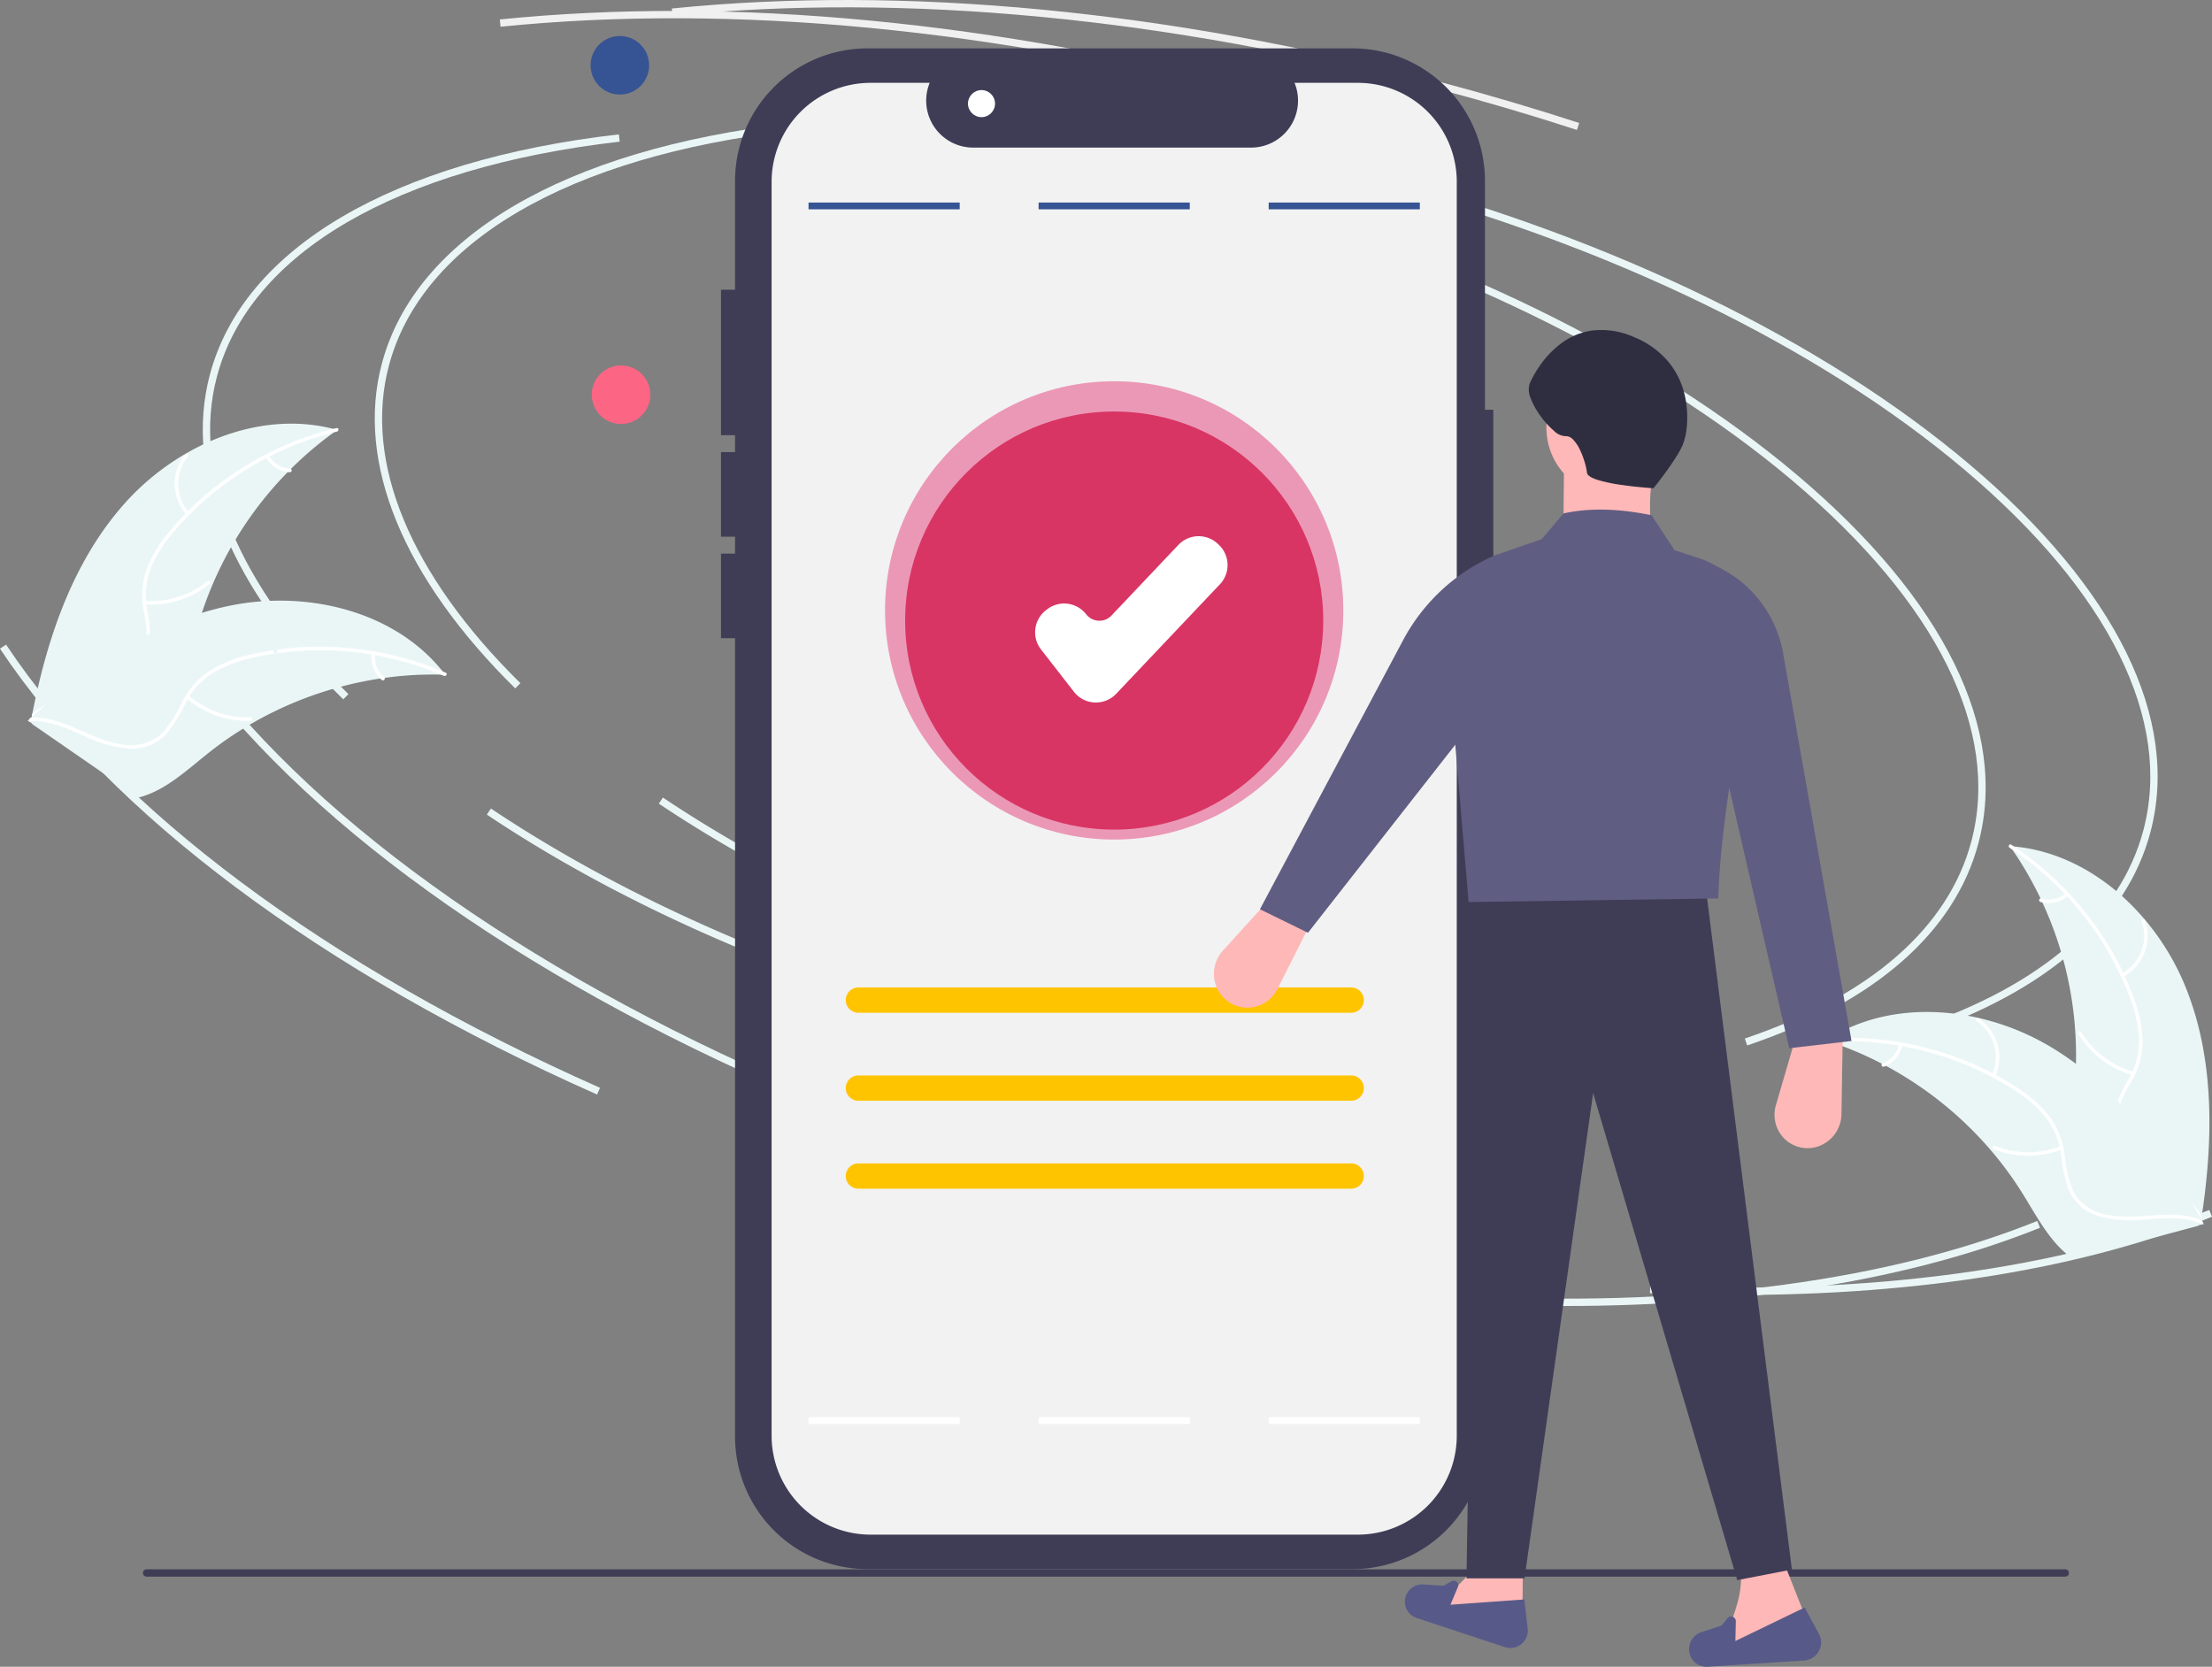 <svg xmlns="http://www.w3.org/2000/svg" width="306" height="230.57" viewBox="0 0 306 230.57">
  <rect x="0" y="0" width="306" height="230.57" fill="#808080" stroke="none"/>
  <g id="Group_17018" data-name="Group 17018" transform="translate(188 -126.582)">
    <g id="undraw_Accept_terms_re_lj38" transform="translate(-188 126.582)">
      <path id="Path_2960" data-name="Path 2960" d="M272.965,716.625H538.387a.507.507,0,0,0,0-1.014H272.965a.507.507,0,0,0,0,1.015Z" transform="translate(-252.684 -498.525)" fill="#3f3d56"/>
      <path id="Path_18972" data-name="Path 18972" d="M370.735,302.014c-15.523-15.281-22.079-31.223-18.461-44.889,4.643-17.537,25.268-29.663,56.588-33.267l.116,1.006c-30.884,3.554-51.195,15.408-55.725,32.521-3.521,13.3,2.94,28.893,18.193,43.909Z" transform="translate(-299.459 -206.79)" fill="#eaf6f6"/>
      <path id="Path_18973" data-name="Path 18973" d="M577.821,492.282a242.994,242.994,0,0,1-61.338-8.415c-25.86-6.846-49.57-17.179-68.568-29.883l.563-.841c18.907,12.642,42.512,22.928,68.265,29.746,23.272,6.161,46.719,9.016,67.8,8.263l.037,1.011Q581.237,492.282,577.821,492.282Z" transform="translate(-356.775 -342.814)" fill="#eaf6f6"/>
      <path id="Path_18974" data-name="Path 18974" d="M766.945,360.573l-.324-.959c17.327-5.858,28.164-15.3,31.34-27.292,4.037-15.25-4.734-32.948-24.7-49.832-20.065-16.97-49-31.05-81.476-39.648l.259-.979c32.617,8.635,61.693,22.789,81.87,39.854,20.279,17.15,29.166,35.214,25.023,50.864C795.673,344.922,784.609,354.6,766.945,360.573Z" transform="translate(-501.454 -217.472)" fill="#eaf6f6"/>
      <path id="Path_18975" data-name="Path 18975" d="M364.932,459.631c-38.068-16.884-67.4-38.787-82.6-61.678l.843-.56c15.091,22.732,44.271,44.506,82.165,61.313Z" transform="translate(-258.543 -309.741)" fill="#eaf6f6"/>
      <path id="Path_18976" data-name="Path 18976" d="M796.992,605.162q-5.89,0-11.981-.263l.044-1.011c30.3,1.312,57.04-2.314,77.326-10.489l.379.939C845.063,601.468,822.509,605.162,796.992,605.162Z" transform="translate(-556.759 -426.022)" fill="#eaf6f6"/>
      <path id="Path_18977" data-name="Path 18977" d="M577.535,199.871c-6.292-2.049-12.764-3.956-19.236-5.669-37.243-9.859-73.853-13.36-105.874-10.122l-.1-1.007c32.14-3.249,68.876.26,106.235,10.15,6.49,1.718,12.98,3.631,19.29,5.686Z" transform="translate(-359.39 -181.896)" fill="#f0f0f0"/>
      <path id="Path_18978" data-name="Path 18978" d="M312.243,305.747c-15.523-15.281-22.079-31.223-18.461-44.889,4.643-17.537,25.268-29.663,56.588-33.267l.116,1.006C319.6,232.15,299.291,244,294.761,261.117c-3.521,13.3,2.94,28.893,18.193,43.909Z" transform="translate(-264.758 -209.004)" fill="#eaf6f6"/>
      <path id="Path_18979" data-name="Path 18979" d="M519.328,496.015A242.993,242.993,0,0,1,457.99,487.6c-25.86-6.846-49.57-17.179-68.568-29.883l.563-.841c18.907,12.642,42.512,22.928,68.265,29.746,23.272,6.161,46.719,9.016,67.8,8.263l.037,1.011Q522.744,496.016,519.328,496.015Z" transform="translate(-322.073 -345.029)" fill="#eaf6f6"/>
      <path id="Path_18980" data-name="Path 18980" d="M708.453,364.307l-.324-.959c17.327-5.858,28.164-15.3,31.34-27.292,4.037-15.25-4.734-32.948-24.7-49.832-20.065-16.97-49-31.05-81.476-39.648l.259-.979c32.617,8.635,61.693,22.789,81.87,39.854,20.279,17.15,29.166,35.214,25.023,50.864C737.18,348.655,726.117,358.334,708.453,364.307Z" transform="translate(-466.753 -219.687)" fill="#eaf6f6"/>
      <path id="Path_18981" data-name="Path 18981" d="M306.44,463.365c-38.068-16.884-67.4-38.788-82.6-61.678l.843-.56c15.091,22.732,44.271,44.506,82.165,61.313Z" transform="translate(-223.842 -311.956)" fill="#eaf6f6"/>
      <path id="Path_18982" data-name="Path 18982" d="M738.5,608.9q-5.89,0-11.981-.263l.043-1.011c30.3,1.312,57.041-2.314,77.326-10.489l.379.939C786.571,605.2,764.017,608.9,738.5,608.9Z" transform="translate(-522.058 -428.237)" fill="#eaf6f6"/>
      <path id="Path_18983" data-name="Path 18983" d="M519.044,203.6c-6.292-2.049-12.764-3.956-19.236-5.669-37.243-9.859-73.853-13.36-105.874-10.122l-.1-1.007c32.14-3.249,68.876.26,106.235,10.15,6.49,1.718,12.98,3.631,19.29,5.686Z" transform="translate(-324.69 -184.111)" fill="#f0f0f0"/>
      <path id="Path_18984" data-name="Path 18984" d="M247.454,337c7.275-8.157,18.88-13.128,29.4-10.152A50.359,50.359,0,0,0,257.2,355.293c-1.136,4.441-1.938,9.5-5.631,12.214a11.258,11.258,0,0,1-8.169,1.708,33.437,33.437,0,0,1-8.135-2.573l-.709.061C236.6,355.966,240.178,345.155,247.454,337Z" transform="translate(-230.198 -267.372)" fill="#eaf6f6"/>
      <path id="Path_18985" data-name="Path 18985" d="M276.914,327.964a43.043,43.043,0,0,0-22.574,13.848,18.536,18.536,0,0,0-3.126,4.895,10.631,10.631,0,0,0-.628,5.56,22,22,0,0,1,.487,5.3,6.509,6.509,0,0,1-2.759,4.553,16.911,16.911,0,0,1-6.261,2.469c-2.435.573-4.973,1.129-6.957,2.747-.24.2-.531-.188-.291-.384,3.453-2.815,8.252-2.454,12.072-4.5a6.592,6.592,0,0,0,3.655-4.505,17.072,17.072,0,0,0-.391-5.394,11.344,11.344,0,0,1,.411-5.459,17.136,17.136,0,0,1,2.926-5,41.76,41.76,0,0,1,9.723-8.707,43.805,43.805,0,0,1,13.656-5.908c.3-.073.355.406.057.478Z" transform="translate(-230.294 -268.264)" fill="#fff"/>
      <path id="Path_18986" data-name="Path 18986" d="M284.912,344.68a6.458,6.458,0,0,1-.2-8.36c.2-.24.578.053.382.293a5.98,5.98,0,0,0,.2,7.776C285.5,344.62,285.118,344.909,284.912,344.68Z" transform="translate(-259.101 -273.456)" fill="#fff"/>
      <path id="Path_18987" data-name="Path 18987" d="M272.764,382.2a12.447,12.447,0,0,0,8.648-2.738c.241-.2.531.189.29.384a12.947,12.947,0,0,1-9,2.831C272.387,382.657,272.455,382.18,272.764,382.2Z" transform="translate(-252.706 -299.072)" fill="#fff"/>
      <path id="Path_18988" data-name="Path 18988" d="M314.668,336.71a3.655,3.655,0,0,0,2.95,1.824c.31.018.242.495-.066.477A4.1,4.1,0,0,1,314.284,337a.249.249,0,0,1,.047-.337.242.242,0,0,1,.337.047Z" transform="translate(-277.47 -273.684)" fill="#fff"/>
      <path id="Path_18989" data-name="Path 18989" d="M290.99,396.415c-.194-.006-.388-.011-.584-.013a48.146,48.146,0,0,0-7.8.455c-.2.025-.4.053-.6.084a50.75,50.75,0,0,0-17.645,6.148,49.276,49.276,0,0,0-6.191,4.212c-2.7,2.153-5.453,4.7-8.612,5.806a8.454,8.454,0,0,1-1,.295L233.9,403.272c-.022-.04-.046-.076-.068-.116l-.6-.378c.1-.087.2-.176.291-.264.055-.051.113-.1.168-.151.038-.033.076-.066.108-.1l.035-.03c.032-.032.065-.059.1-.087q.841-.746,1.7-1.482s0,0,.008,0a72.468,72.468,0,0,1,14.118-9.706c.152-.078.307-.159.466-.231a47.037,47.037,0,0,1,7.118-2.87,41.574,41.574,0,0,1,4.078-1.032,34.573,34.573,0,0,1,10.8-.414c7.176.857,14,4,18.447,9.578C290.768,396.129,290.879,396.269,290.99,396.415Z" transform="translate(-229.408 -303.08)" fill="#eaf6f6"/>
      <path id="Path_18990" data-name="Path 18990" d="M291.233,405.888a43.044,43.044,0,0,0-26.361-2.534,18.539,18.539,0,0,0-5.443,2.026,10.632,10.632,0,0,0-3.848,4.061,22.007,22.007,0,0,1-2.8,4.528,6.51,6.51,0,0,1-4.944,1.974,16.912,16.912,0,0,1-6.485-1.8c-2.289-1.009-4.65-2.093-7.209-2-.31.012-.31-.47,0-.482,4.452-.169,8.066,3.009,12.347,3.677a6.592,6.592,0,0,0,5.631-1.4,17.073,17.073,0,0,0,2.935-4.543,11.344,11.344,0,0,1,3.615-4.111,17.137,17.137,0,0,1,5.345-2.228,41.761,41.761,0,0,1,13.005-1.1,43.807,43.807,0,0,1,14.461,3.5c.284.123.039.538-.243.416Z" transform="translate(-229.812 -312.389)" fill="#fff"/>
      <path id="Path_18991" data-name="Path 18991" d="M316.909,393.663a6.458,6.458,0,0,1,4.874-6.795c.3-.074.43.39.129.464a5.98,5.98,0,0,0-4.521,6.33C317.418,393.971,316.936,393.97,316.909,393.663Z" transform="translate(-279.042 -303.492)" fill="#eaf6f6"/>
      <path id="Path_18992" data-name="Path 18992" d="M287.412,418.347a12.447,12.447,0,0,0,8.553,3.02c.31-.011.31.471,0,.482a12.947,12.947,0,0,1-8.894-3.161c-.234-.2.107-.544.34-.341Z" transform="translate(-261.307 -322.135)" fill="#fff"/>
      <path id="Path_18993" data-name="Path 18993" d="M350.686,404a3.656,3.656,0,0,0,1.257,3.233c.237.2-.1.54-.34.341A4.1,4.1,0,0,1,350.2,404a.249.249,0,0,1,.241-.241A.242.242,0,0,1,350.686,404Z" transform="translate(-298.791 -313.516)" fill="#fff"/>
      <path id="Path_18994" data-name="Path 18994" d="M931.718,489.114c-4.11-10.128-13.37-18.71-24.275-19.442a50.359,50.359,0,0,1,8.947,33.4c-.422,4.565-1.367,9.6,1.2,13.4a11.257,11.257,0,0,0,7.12,4.355,33.431,33.431,0,0,0,8.526.311l.647.3C935.57,510.627,935.828,499.241,931.718,489.114Z" transform="translate(-629.393 -352.62)" fill="#eaf6f6"/>
      <path id="Path_18995" data-name="Path 18995" d="M907.159,469.538a43.043,43.043,0,0,1,16.606,20.629,18.538,18.538,0,0,1,1.3,5.661,10.631,10.631,0,0,1-1.278,5.447,22,22,0,0,0-2.241,4.832,6.509,6.509,0,0,0,1.068,5.215,16.912,16.912,0,0,0,5.067,4.429c2.1,1.358,4.3,2.734,5.629,4.925.161.266.563,0,.4-.264-2.306-3.812-6.947-5.084-9.858-8.294a6.592,6.592,0,0,1-1.928-5.472,17.073,17.073,0,0,1,2.182-4.949,11.341,11.341,0,0,0,1.448-5.28,17.135,17.135,0,0,0-1.076-5.69,41.763,41.763,0,0,0-6.231-11.468,43.806,43.806,0,0,0-10.876-10.154c-.259-.169-.471.263-.214.431Z" transform="translate(-629.156 -352.262)" fill="#fff"/>
      <path id="Path_18996" data-name="Path 18996" d="M945.441,502.483a6.458,6.458,0,0,0,3-7.807c-.1-.292-.562-.145-.459.148a5.98,5.98,0,0,1-2.8,7.256C944.9,502.228,945.169,502.629,945.441,502.483Z" transform="translate(-651.71 -367.361)" fill="#fff"/>
      <path id="Path_18997" data-name="Path 18997" d="M938.3,538.262a12.447,12.447,0,0,1-7.225-5.485c-.161-.265-.564,0-.4.264a12.947,12.947,0,0,0,7.529,5.693c.3.084.4-.388.1-.472Z" transform="translate(-643.151 -389.993)" fill="#fff"/>
      <path id="Path_18998" data-name="Path 18998" d="M921.049,485.653a3.656,3.656,0,0,1-3.392.727c-.3-.088-.394.385-.1.472a4.1,4.1,0,0,0,3.754-.8.249.249,0,0,0,.069-.334A.242.242,0,0,0,921.049,485.653Z" transform="translate(-635.288 -362.079)" fill="#fff"/>
      <path id="Path_18999" data-name="Path 18999" d="M844.893,530.011c.184.06.369.12.554.184a48.162,48.162,0,0,1,7.189,3.049c.18.091.361.185.538.281a50.756,50.756,0,0,1,14.552,11.721,49.306,49.306,0,0,1,4.416,6.048c1.818,2.935,3.555,6.262,6.16,8.363a8.454,8.454,0,0,0,.847.615l17.213-4.613c.034-.03.069-.056.1-.086l.7-.153c-.06-.114-.125-.232-.185-.346-.035-.066-.073-.132-.108-.2-.024-.044-.049-.088-.068-.129-.008-.015-.016-.029-.023-.04-.019-.041-.042-.077-.06-.114q-.542-.985-1.1-1.966s0,0-.006-.007a72.472,72.472,0,0,0-10.035-13.886c-.118-.124-.236-.253-.362-.375a47.02,47.02,0,0,0-5.739-5.1,41.613,41.613,0,0,0-3.494-2.343,34.574,34.574,0,0,0-10.034-4.02c-7.047-1.605-14.529-.939-20.593,2.82C845.2,529.816,845.047,529.911,844.893,530.011Z" transform="translate(-592.284 -386.086)" fill="#eaf6f6"/>
      <path id="Path_19000" data-name="Path 19000" d="M844.724,535.426A43.044,43.044,0,0,1,870.4,541.9a18.53,18.53,0,0,1,4.445,3.738,10.63,10.63,0,0,1,2.26,5.119,22.006,22.006,0,0,0,1.12,5.207,6.509,6.509,0,0,0,3.993,3.521,16.914,16.914,0,0,0,6.712.486c2.495-.181,5.083-.408,7.46.543.288.115.45-.338.163-.453-4.136-1.655-8.608.123-12.864-.687a6.592,6.592,0,0,1-4.833-3.208,17.072,17.072,0,0,1-1.238-5.265,11.345,11.345,0,0,0-2.023-5.087,17.138,17.138,0,0,0-4.285-3.895,41.762,41.762,0,0,0-11.88-5.406,43.808,43.808,0,0,0-14.8-1.559c-.309.02-.218.494.089.474Z" transform="translate(-592.018 -391.293)" fill="#fff"/>
      <path id="Path_19001" data-name="Path 19001" d="M898.5,536.225a6.458,6.458,0,0,0-2.307-8.038c-.259-.171-.536.223-.277.394a5.98,5.98,0,0,1,2.131,7.481c-.129.282.325.443.453.163Z" transform="translate(-622.493 -387.311)" fill="#fff"/>
      <path id="Path_19002" data-name="Path 19002" d="M910.976,571.648a12.447,12.447,0,0,1-9.071-.03c-.288-.114-.451.339-.162.453a12.947,12.947,0,0,0,9.439.012c.289-.113.082-.548-.206-.436Z" transform="translate(-625.921 -413.09)" fill="#fff"/>
      <path id="Path_19003" data-name="Path 19003" d="M866.167,536.906a3.656,3.656,0,0,1-2.271,2.622c-.291.109-.083.544.206.435a4.1,4.1,0,0,0,2.518-2.9.249.249,0,0,0-.146-.308A.242.242,0,0,0,866.167,536.906Z" transform="translate(-603.476 -392.413)" fill="#fff"/>
      <circle id="Ellipse_535" data-name="Ellipse 535" cx="4.05" cy="4.05" r="4.05" transform="translate(81.864 50.552)" fill="#fd6584"/>
      <circle id="Ellipse_536" data-name="Ellipse 536" cx="4.05" cy="4.05" r="4.05" transform="translate(232.278 101.303) rotate(-80.783)" fill="#e6e6e6"/>
      <circle id="Ellipse_537" data-name="Ellipse 537" cx="4.05" cy="4.05" r="4.05" transform="translate(81.7 4.98)" fill="#365494"/>
      <path id="Path_19004" data-name="Path 19004" d="M578.735,248.338H577.58V216.673a18.327,18.327,0,0,0-18.327-18.327H492.166a18.327,18.327,0,0,0-18.327,18.327h0V390.39a18.327,18.327,0,0,0,18.327,18.327h67.087A18.327,18.327,0,0,0,577.58,390.39V270.878h1.156Z" transform="translate(-372.154 -191.655)" fill="#3f3d56"/>
      <path id="Path_19005" data-name="Path 19005" d="M581.054,223.755V397.218A13.684,13.684,0,0,1,567.37,410.9H499.957a13.685,13.685,0,0,1-13.685-13.684V223.755a13.685,13.685,0,0,1,13.685-13.685h8.182a6.5,6.5,0,0,0,6.019,8.958h38.435a6.5,6.5,0,0,0,6.019-8.958h8.757a13.685,13.685,0,0,1,13.685,13.685h0Z" transform="translate(-379.53 -198.61)" fill="#f2f2f2"/>
      <rect id="Rectangle_3597" data-name="Rectangle 3597" width="20.912" height="0.936" transform="translate(111.85 28.018)" fill="#365494"/>
      <rect id="Rectangle_3598" data-name="Rectangle 3598" width="20.912" height="0.936" transform="translate(143.676 28.018)" fill="#365494"/>
      <path id="Path_19006" data-name="Path 19006" d="M581.408,521.236h-68.17a1.749,1.749,0,1,1,0-3.5h68.17a1.749,1.749,0,1,1,0,3.5Z" transform="translate(-394.49 -381.136)" fill="#fec400"/>
      <path id="Path_19007" data-name="Path 19007" d="M581.408,551.154h-68.17a1.749,1.749,0,1,1,0-3.5h68.17a1.749,1.749,0,0,1,0,3.5Z" transform="translate(-394.49 -398.885)" fill="#fec400"/>
      <path id="Path_19008" data-name="Path 19008" d="M581.408,581.072h-68.17a1.749,1.749,0,0,1,0-3.5h68.17a1.749,1.749,0,0,1,0,3.5Z" transform="translate(-394.49 -416.634)" fill="#fec400"/>
      <rect id="Rectangle_3599" data-name="Rectangle 3599" width="20.912" height="0.936" transform="translate(175.502 28.018)" fill="#365494"/>
      <rect id="Rectangle_3600" data-name="Rectangle 3600" width="20.912" height="0.936" transform="translate(111.85 196.042)" fill="#fff"/>
      <rect id="Rectangle_3601" data-name="Rectangle 3601" width="20.912" height="0.936" transform="translate(143.676 196.042)" fill="#fff"/>
      <rect id="Rectangle_3602" data-name="Rectangle 3602" width="20.912" height="0.936" transform="translate(175.502 196.042)" fill="#fff"/>
      <circle id="Ellipse_538" data-name="Ellipse 538" cx="31.699" cy="31.699" r="31.699" transform="translate(122.433 52.741)" fill="#eb98b6"/>
      <circle id="Ellipse_539" data-name="Ellipse 539" cx="28.919" cy="28.919" r="28.919" transform="translate(125.213 56.926)" fill="#d83564"/>
      <path id="Path_19009" data-name="Path 19009" d="M584.308,387.256c-.062,0-.126,0-.189,0a3.852,3.852,0,0,1-2.855-1.484l-4.558-5.86a3.859,3.859,0,0,1,.676-5.41l.163-.127a3.861,3.861,0,0,1,5.411.675,2.312,2.312,0,0,0,1.714.891,2.268,2.268,0,0,0,1.793-.719l9.254-9.769a3.86,3.86,0,0,1,5.449-.147l.151.142a3.859,3.859,0,0,1,.148,5.45l-14.361,15.158A3.849,3.849,0,0,1,584.308,387.256Z" transform="translate(-432.701 -290.077)" fill="#fff"/>
      <rect id="Rectangle_3603" data-name="Rectangle 3603" width="3.744" height="20.125" transform="translate(99.74 40.076)" fill="#3f3d56"/>
      <rect id="Rectangle_3604" data-name="Rectangle 3604" width="3.744" height="11.701" transform="translate(99.74 62.542)" fill="#3f3d56"/>
      <rect id="Rectangle_3605" data-name="Rectangle 3605" width="3.744" height="11.701" transform="translate(99.74 76.583)" fill="#3f3d56"/>
      <circle id="Ellipse_540" data-name="Ellipse 540" cx="1.872" cy="1.872" r="1.872" transform="translate(133.906 12.462)" fill="#fff"/>
    </g>
    <g id="Group_17017" data-name="Group 17017" transform="translate(-20.081 172.222)">
      <path id="Path_19051" data-name="Path 19051" d="M2.084,13.947h0A4.654,4.654,0,0,1,.7,12.5a4.732,4.732,0,0,1-.655-1.9,4.758,4.758,0,0,1,1.2-3.758L7.456,0l5.927,3.052L8.8,12.149A4.721,4.721,0,0,1,7.569,13.68a4.644,4.644,0,0,1-1.737.891,4.589,4.589,0,0,1-3.748-.624Z" transform="translate(0 79.028)" fill="#ffb8b8"/>
      <path id="Path_19052" data-name="Path 19052" d="M4.1,14.791h0a4.541,4.541,0,0,1-3.28-2.041,4.61,4.61,0,0,1-.452-.9,4.667,4.667,0,0,1-.247-.968,4.741,4.741,0,0,1,.144-2L2.857,0H9.5L9.335,10.145a4.772,4.772,0,0,1-2.413,4.07,4.688,4.688,0,0,1-.895.391,4.634,4.634,0,0,1-.952.2A4.582,4.582,0,0,1,4.1,14.791Z" transform="translate(77.487 98.364)" fill="#ffb8b8"/>
      <path id="Path_19053" data-name="Path 19053" d="M12.392,7.3.015,5.352,5.165,0h7.3Z" transform="translate(30.279 171.968)" fill="#ffb8b8"/>
      <path id="Path_19054" data-name="Path 19054" d="M12.924,9.485,0,12.884c.61-1.228,1.162-2.422,1.634-3.566A29.463,29.463,0,0,0,2.786,6.045a14.325,14.325,0,0,0,.531-2.891A6.81,6.81,0,0,0,3.086.731L9.179,0Z" transform="translate(69.589 170.264)" fill="#ffb8b8"/>
      <path id="Path_19055" data-name="Path 19055" d="M45.018,94.093l-7.562,1.461L17.52,28.187,8.029,95.31H0L1.543,0H33.128Z" transform="translate(34.949 77.389)" fill="#3f3d56"/>
      <path id="Path_19056" data-name="Path 19056" d="M13.892,9.184,1.669,5.154A2.367,2.367,0,0,1,.048,2.806a2.4,2.4,0,0,1,.257-.985h0A2.4,2.4,0,0,1,2.609.508L5.391.7l1.1-.614A.636.636,0,0,1,6.865,0a.629.629,0,0,1,.56.681.638.638,0,0,1-.047.192L6.352,3.319,16.569,2.59l.465,4.029a2.4,2.4,0,0,1-.162,1.18,2.413,2.413,0,0,1-2.388,1.5,2.377,2.377,0,0,1-.592-.115Z" transform="translate(26.38 173.028)" fill="#575a88"/>
      <path id="Path_19057" data-name="Path 19057" d="M15.951,7.337,2.624,8.2a2.452,2.452,0,0,1-1.036-.156A2.424,2.424,0,0,1,.05,6.072a2.459,2.459,0,0,1-.007-.53h0a2.482,2.482,0,0,1,.175-.709A2.511,2.511,0,0,1,1.765,3.4l2.754-.893L5.342,1.5a.668.668,0,0,1,.336-.221.66.66,0,0,1,.2-.025.65.65,0,0,1,.2.038.644.644,0,0,1,.4.421.651.651,0,0,1,.027.2L6.444,4.64,16.028,0,18.01,3.672a2.43,2.43,0,0,1,.223.58,2.456,2.456,0,0,1,.069.61,2.5,2.5,0,0,1-.321,1.193,2.526,2.526,0,0,1-1.415,1.163,2.494,2.494,0,0,1-.615.119Z" transform="translate(65.704 176.726)" fill="#575a88"/>
      <path id="Ellipse_550" data-name="Ellipse 550" d="M9.417,0a9.056,9.056,0,0,0-3.6.744A9.368,9.368,0,0,0,2.861,2.774,9.68,9.68,0,0,0,.781,13.136a9.335,9.335,0,0,0,1.944,3,9.081,9.081,0,0,0,2.905,2.02,8.937,8.937,0,0,0,3.575.74,9.056,9.056,0,0,0,3.592-.74,9.367,9.367,0,0,0,2.951-2.02,9.68,9.68,0,0,0,2.1-10.353,9.337,9.337,0,0,0-1.94-3.008A9.081,9.081,0,0,0,13,.744,8.937,8.937,0,0,0,9.417,0Z" transform="translate(45.912 3.943)" fill="#ffb8b8"/>
      <path id="Path_19058" data-name="Path 19058" d="M12.673,12.47H0L.127,0h12.7a20.718,20.718,0,0,0-.607,2.955,24.183,24.183,0,0,0-.2,3.071A29.61,29.61,0,0,0,12.18,9.2C12.292,10.276,12.458,11.366,12.673,12.47Z" transform="translate(48.32 18.251)" fill="#ffb8b8"/>
      <path id="Path_19059" data-name="Path 19059" d="M38,53.787l-34.544.5L.291,17.049a11.939,11.939,0,0,1,2.2-6.818A11.76,11.76,0,0,1,4.969,7.669a11.5,11.5,0,0,1,3.2-1.711l5.4-1.869L16.584.529A22.242,22.242,0,0,1,19.475.092a26.417,26.417,0,0,1,3-.081q1.526.043,3.1.241t3.19.53l3.172,4.83L35.4,6.748a11.15,11.15,0,0,1,3.289,1.727,11.344,11.344,0,0,1,2.5,2.645,11.594,11.594,0,0,1,1.556,3.321A11.805,11.805,0,0,1,43.2,18.2c-.694,3.4-1.351,6.742-1.949,9.984s-1.137,6.381-1.6,9.392-.842,5.887-1.125,8.6S38.061,51.434,38,53.787Z" transform="translate(31.79 24.854)" fill="#605d82"/>
      <path id="Path_19060" data-name="Path 19060" d="M19.446,65.611l-8.624,1L1.53,26.3.893,0l.291.145a16.1,16.1,0,0,1,3.2,2.1,16.3,16.3,0,0,1,2.6,2.768,16.546,16.546,0,0,1,1.9,3.306,16.8,16.8,0,0,1,1.11,3.719Z" transform="translate(68.77 32.753)" fill="#605d82"/>
      <path id="Path_19061" data-name="Path 19061" d="M6.656,52.42.013,49.167,19.8,11.974a26.432,26.432,0,0,1,5.571-7.163,26.066,26.066,0,0,1,3.6-2.735A25.776,25.776,0,0,1,33.008,0h0L29.083,23.791Z" transform="translate(6.364 30.975)" fill="#605d82"/>
      <path id="Path_19062" data-name="Path 19062" d="M17.388,21.9s-.564-.034-1.412-.111-1.982-.195-3.12-.363A21.523,21.523,0,0,1,9.7,20.759c-.871-.276-1.468-.61-1.513-1.01a8.9,8.9,0,0,0-.328-1.492A11.215,11.215,0,0,0,7.2,16.548a5.2,5.2,0,0,0-.924-1.371,1.356,1.356,0,0,0-1.108-.48,2.445,2.445,0,0,1-1.559-.752,11.477,11.477,0,0,1-1.832-2.012A10.494,10.494,0,0,1,.412,9.477,2.9,2.9,0,0,1,.266,7.4,14.918,14.918,0,0,1,1.652,4.966,13.4,13.4,0,0,1,4.444,1.992,9.408,9.408,0,0,1,8.733.109,10.855,10.855,0,0,1,14.6.952a12.107,12.107,0,0,1,4.96,3.589A11.179,11.179,0,0,1,21.71,9.021a13.586,13.586,0,0,1,.3,4.192,9.179,9.179,0,0,1-.591,2.733,14.619,14.619,0,0,1-1.032,1.838c-.422.659-.9,1.335-1.34,1.945s-.857,1.151-1.16,1.541S17.388,21.9,17.388,21.9Z" transform="translate(43.429)" fill="#2f2e41"/>
    </g>
  </g>
</svg>
